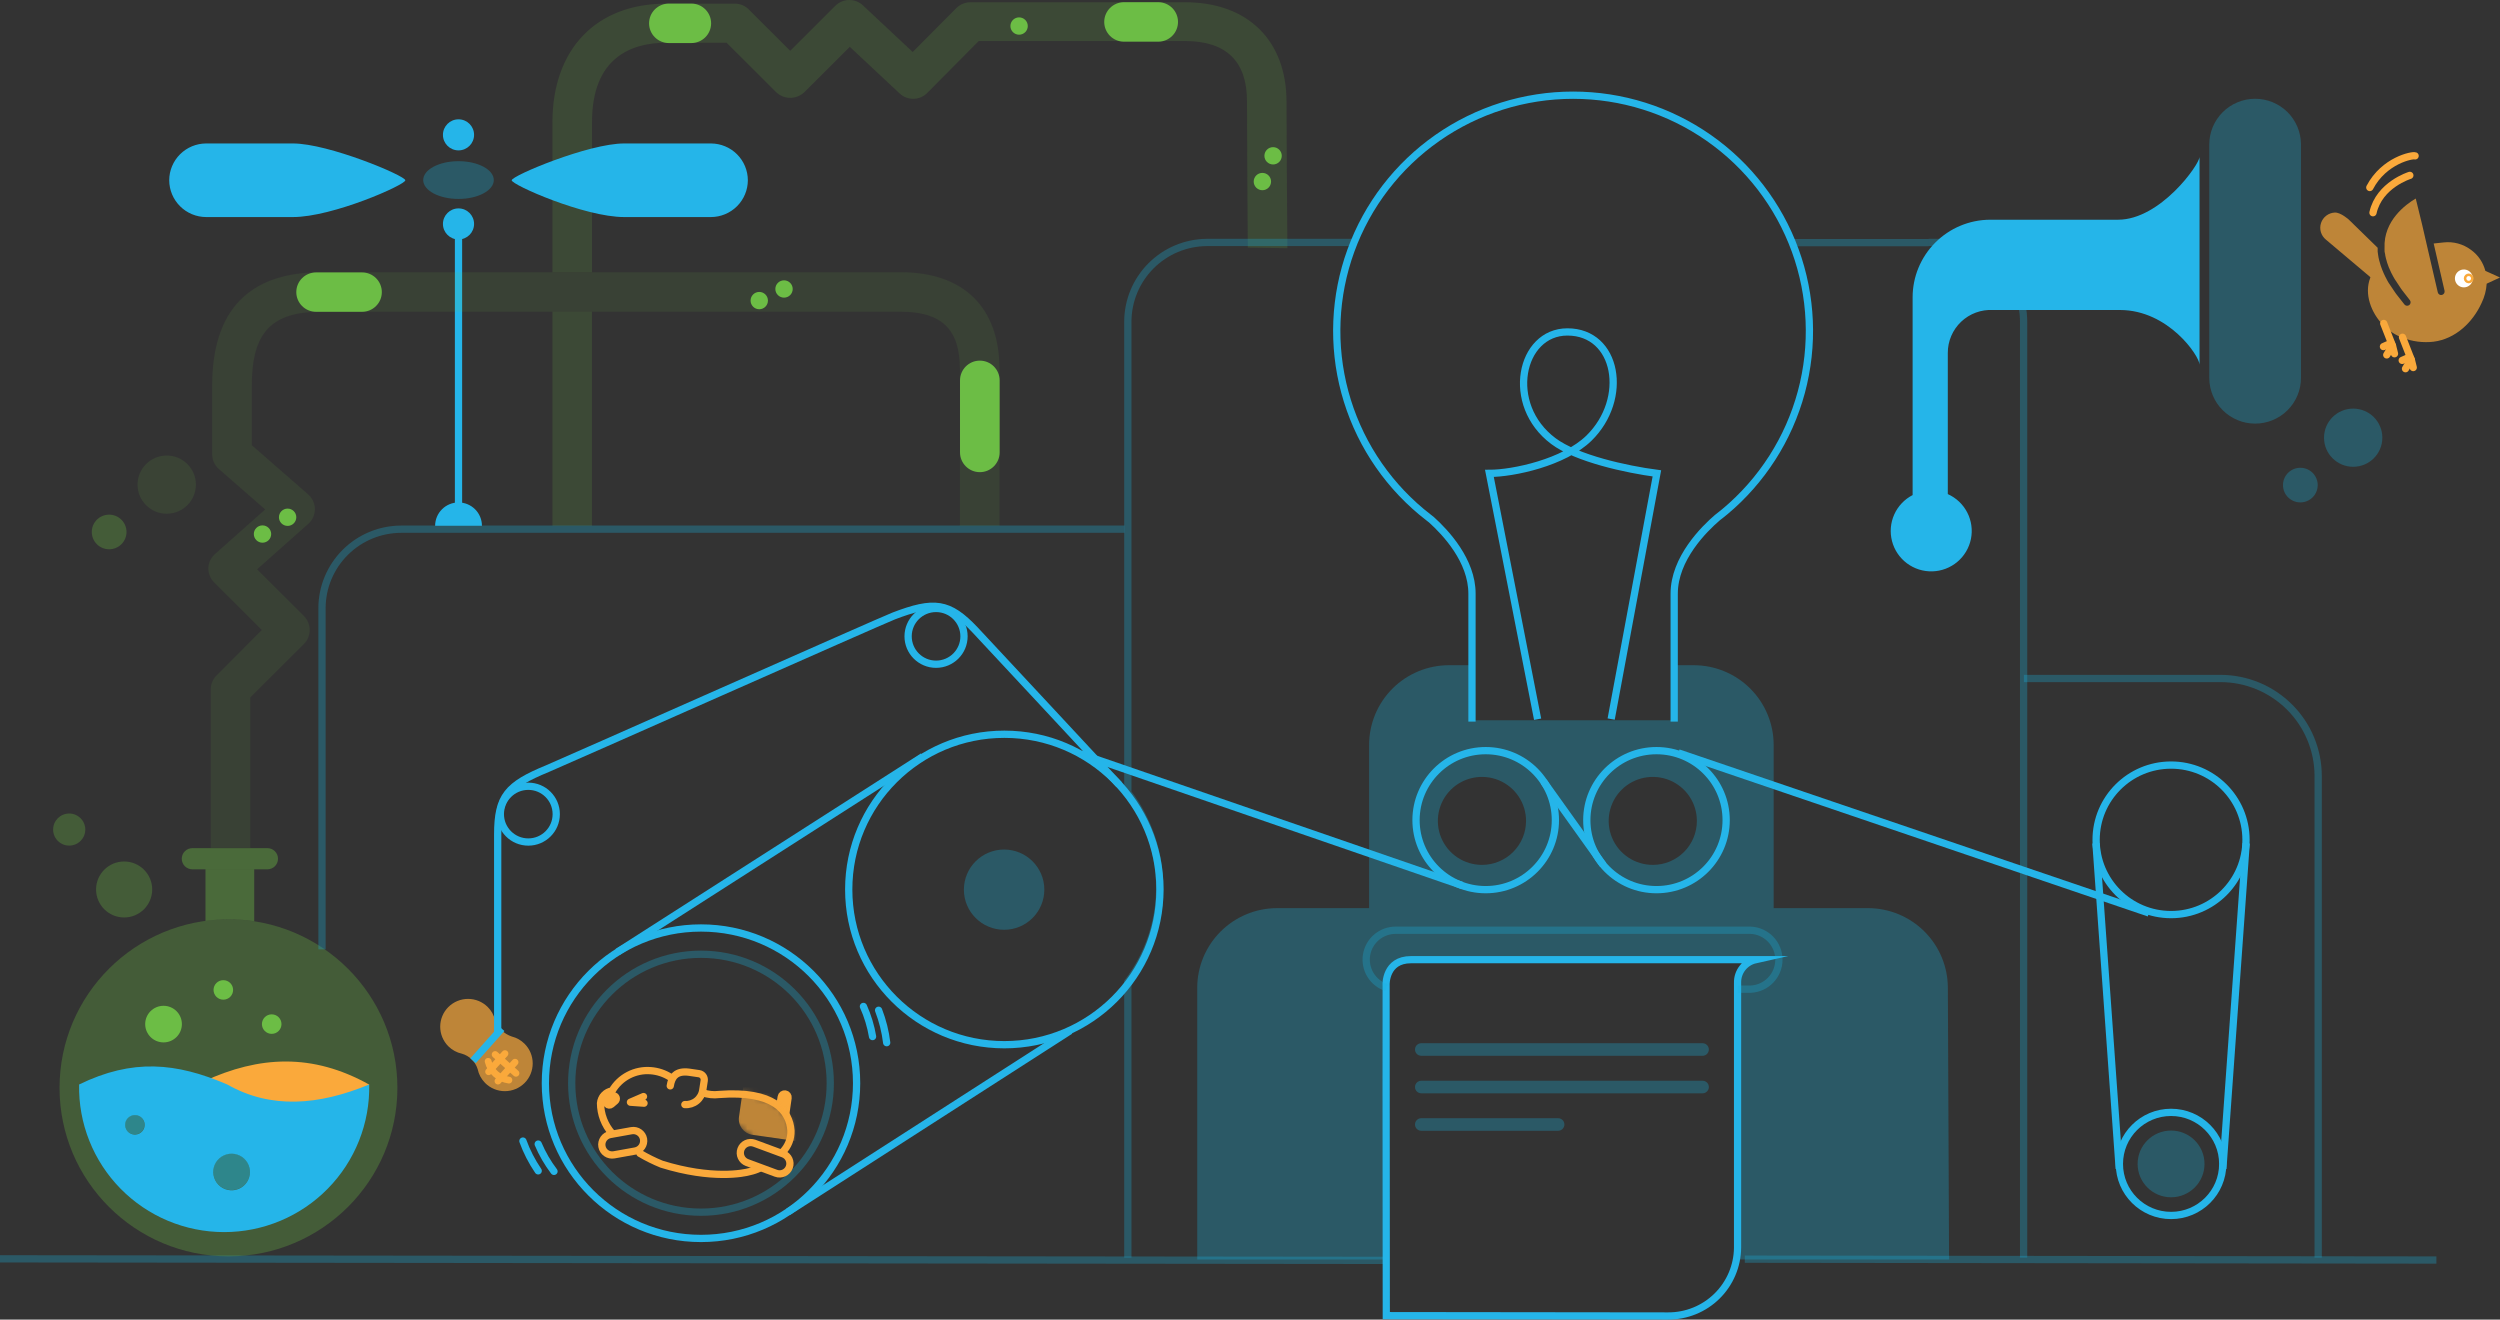 <svg width="413" height="218" viewBox="0 0 413 218" fill="none" xmlns="http://www.w3.org/2000/svg">
<rect x="0" y="0" width="413" height="218" fill="#333333" stroke="none"/>
<path opacity="0.3" d="M0 207.958L229.091 208.215" stroke="#19B0DE" stroke-width="1.2" stroke-miterlimit="10"/>
<path opacity="0.3" d="M288.24 208.015L402.493 208.158" stroke="#19B0DE" stroke-width="1.2" stroke-miterlimit="10"/>
<path opacity="0.3" d="M37.744 207.548C53.156 207.548 65.65 195.084 65.65 179.71C65.65 164.336 53.156 151.872 37.744 151.872C22.331 151.872 9.837 164.336 9.837 179.71C9.837 195.084 22.331 207.548 37.744 207.548Z" fill="#6CBD45"/>
<path opacity="0.4" d="M44.177 140.114H31.778C30.812 140.114 30.028 140.895 30.028 141.859V141.868C30.028 142.832 30.812 143.613 31.778 143.613H44.177C45.144 143.613 45.927 142.832 45.927 141.868V141.859C45.927 140.895 45.144 140.114 44.177 140.114Z" fill="#6CBD45"/>
<path opacity="0.4" d="M37.744 151.872C39.168 151.871 40.59 151.976 41.998 152.187V143.604H33.948V152.13C35.206 151.962 36.474 151.876 37.744 151.872Z" fill="#6CBD45"/>
<path opacity="0.3" d="M115.803 200.252C127.598 200.252 137.16 190.714 137.16 178.947C137.16 167.181 127.598 157.642 115.803 157.642C104.007 157.642 94.445 167.181 94.445 178.947C94.445 190.714 104.007 200.252 115.803 200.252Z" stroke="#19B0DE" stroke-width="1.2" stroke-miterlimit="10"/>
<g opacity="0.4">
<path opacity="0.4" d="M212.676 41.008C212.628 34.58 212.533 21.763 212.533 16.804C212.533 6.676 206.118 0.372 195.783 0.372H160.315C159.885 0.372 159.46 0.456 159.063 0.619C158.666 0.783 158.305 1.023 158.001 1.326L150.774 8.583L142.543 0.877C141.923 0.301 141.104 -0.014 140.257 0.001C139.409 0.015 138.601 0.357 138.001 0.954L130.545 8.392L123.699 1.554C123.084 0.945 122.253 0.602 121.386 0.601H110.076C98.47 0.601 91.262 8.116 91.262 20.227V44.966H97.801V20.17C97.801 9.336 104.493 7.057 110.076 7.057H120.028L128.241 15.249C128.865 15.837 129.691 16.164 130.549 16.164C131.408 16.164 132.234 15.837 132.858 15.249L140.382 7.734L148.623 15.44C149.242 16.022 150.064 16.339 150.914 16.325C151.764 16.311 152.575 15.966 153.173 15.364L161.682 6.781H195.783C202.561 6.781 206.003 10.118 206.003 16.699C206.003 21.668 206.089 34.447 206.137 40.903L212.676 41.008Z" fill="#6CBD45"/>
<path opacity="0.4" d="M97.791 51.498H91.262V86.861H97.791V51.498Z" fill="#6CBD45"/>
</g>
<path opacity="0.3" d="M334.301 207.758V53.205C334.311 49.733 332.939 46.398 330.488 43.932C328.036 41.467 324.704 40.072 321.222 40.054H318.612" stroke="#19B0DE" stroke-width="1.2" stroke-miterlimit="10"/>
<path opacity="0.3" d="M223.708 40.054H199.387C195.912 40.074 192.587 41.466 190.138 43.925C187.689 46.384 186.316 49.711 186.318 53.177V130.939C189.733 135.444 191.58 140.937 191.58 146.584C191.58 152.232 189.733 157.725 186.318 162.229V207.758" stroke="#19B0DE" stroke-width="1.2" stroke-miterlimit="10"/>
<path opacity="0.3" d="M318.622 40.083H295.964" stroke="#19B0DE" stroke-width="1.2" stroke-miterlimit="10"/>
<path d="M27.017 172.205C28.691 172.205 30.047 170.851 30.047 169.181C30.047 167.512 28.691 166.158 27.017 166.158C25.343 166.158 23.986 167.512 23.986 169.181C23.986 170.851 25.343 172.205 27.017 172.205Z" fill="#6CBD45"/>
<path d="M36.892 165.147C37.785 165.147 38.508 164.426 38.508 163.536C38.508 162.646 37.785 161.924 36.892 161.924C36 161.924 35.277 162.646 35.277 163.536C35.277 164.426 36 165.147 36.892 165.147Z" fill="#6CBD45"/>
<path d="M44.885 170.793C45.778 170.793 46.501 170.072 46.501 169.182C46.501 168.291 45.778 167.57 44.885 167.57C43.993 167.57 43.27 168.291 43.27 169.182C43.27 170.072 43.993 170.793 44.885 170.793Z" fill="#6CBD45"/>
<path d="M87.275 139.103C89.825 139.103 91.892 137.04 91.892 134.496C91.892 131.952 89.825 129.89 87.275 129.89C84.725 129.89 82.657 131.952 82.657 134.496C82.657 137.04 84.725 139.103 87.275 139.103Z" stroke="#25B5E9" stroke-width="1.2" stroke-miterlimit="10"/>
<path d="M154.636 109.73C157.186 109.73 159.254 107.667 159.254 105.123C159.254 102.579 157.186 100.517 154.636 100.517C152.086 100.517 150.019 102.579 150.019 105.123C150.019 107.667 152.086 109.73 154.636 109.73Z" stroke="#25B5E9" stroke-width="1.2" stroke-miterlimit="10"/>
<path d="M165.917 172.586C180.115 172.586 191.624 161.105 191.624 146.942C191.624 132.779 180.115 121.298 165.917 121.298C151.719 121.298 140.209 132.779 140.209 146.942C140.209 161.105 151.719 172.586 165.917 172.586Z" stroke="#25B5E9" stroke-width="1.2" stroke-miterlimit="10"/>
<path opacity="0.3" d="M165.879 153.599C169.548 153.599 172.523 150.631 172.523 146.971C172.523 143.31 169.548 140.343 165.879 140.343C162.209 140.343 159.234 143.31 159.234 146.971C159.234 150.631 162.209 153.599 165.879 153.599Z" fill="#19B0DE"/>
<path d="M130.162 200.233L176.797 170.269" stroke="#25B5E9" stroke-width="1.2" stroke-miterlimit="10"/>
<path d="M101.998 157.28L152.456 124.979" stroke="#25B5E9" stroke-width="1.2" stroke-miterlimit="10"/>
<path opacity="0.7" d="M86.654 172.424C86.071 171.842 85.341 171.43 84.541 171.232C83.909 171.018 83.334 170.666 82.857 170.2C82.38 169.735 82.015 169.168 81.787 168.543C81.599 167.714 81.178 166.957 80.573 166.359C80.146 165.933 79.638 165.595 79.08 165.365C78.522 165.135 77.924 165.017 77.32 165.017C76.715 165.017 76.117 165.137 75.559 165.368C75.001 165.599 74.495 165.937 74.068 166.363C73.641 166.79 73.302 167.296 73.072 167.853C72.841 168.41 72.722 169.007 72.723 169.609C72.723 170.212 72.843 170.809 73.074 171.365C73.306 171.922 73.645 172.427 74.072 172.853C74.689 173.466 75.468 173.89 76.319 174.074C76.929 174.25 77.485 174.576 77.937 175.02C78.39 175.465 78.724 176.015 78.91 176.62C79.088 177.492 79.521 178.291 80.153 178.919C81.016 179.778 82.186 180.261 83.406 180.26C84.627 180.259 85.796 179.775 86.658 178.914C87.52 178.053 88.004 176.885 88.003 175.668C88.002 174.451 87.517 173.284 86.654 172.424Z" fill="#FAA93B"/>
<path d="M82.877 169.925L78.145 175.247" stroke="#25B5E9" stroke-width="1.2" stroke-miterlimit="10"/>
<path d="M80.64 175.333C80.834 176.133 81.265 176.857 81.877 177.41C82.489 177.963 83.254 178.319 84.072 178.432" stroke="#FAA93B" stroke-width="1.12" stroke-linecap="round" stroke-linejoin="round"/>
<path d="M81.797 174.207L85.239 177.307" stroke="#FAA93B" stroke-width="1.12" stroke-linecap="round" stroke-linejoin="round"/>
<path d="M82.266 178.594L85.086 175.476" stroke="#FAA93B" stroke-width="1.12" stroke-linecap="round" stroke-linejoin="round"/>
<path d="M80.717 177.049L83.422 174.055" stroke="#FAA93B" stroke-width="1.12" stroke-linecap="round" stroke-linejoin="round"/>
<path opacity="0.3" d="M372.541 16.317C374.546 16.315 376.47 17.105 377.891 18.516C379.313 19.927 380.115 21.842 380.123 23.842V62.427C380.123 64.431 379.325 66.352 377.905 67.768C376.485 69.185 374.559 69.981 372.551 69.981C371.555 69.981 370.57 69.785 369.65 69.405C368.73 69.025 367.894 68.468 367.19 67.765C366.486 67.063 365.928 66.23 365.547 65.312C365.166 64.394 364.97 63.411 364.97 62.418V23.842C364.98 21.844 365.782 19.932 367.2 18.522C368.619 17.113 370.539 16.32 372.541 16.317Z" fill="#19B0DE"/>
<path d="M254.014 118.818L246.05 78.201C249.989 78.201 258.373 76.408 262.494 72.384C269.138 65.88 267.217 54.836 258.937 54.836C251.146 54.836 248.555 66.853 256.633 72.88C260.457 75.741 268.698 77.543 273.717 78.201L266.165 118.789" stroke="#25B5E9" stroke-width="1.2" stroke-miterlimit="10"/>
<path opacity="0.3" d="M287.179 162.763V208.063H321.987L321.786 163.164C321.776 159.683 320.386 156.348 317.92 153.886C315.454 151.424 312.111 150.035 308.622 150.022H293.01V123.024C292.998 119.545 291.607 116.212 289.141 113.752C286.674 111.292 283.333 109.904 279.846 109.892H276.089V118.99H242.963V109.892H239.339C235.851 109.902 232.509 111.289 230.042 113.749C227.575 116.21 226.185 119.544 226.175 123.024V150.022H210.946C207.456 150.035 204.114 151.424 201.648 153.886C199.181 156.348 197.791 159.683 197.781 163.164V208.063H228.68L228.355 163.078C228.355 163.078 228.23 158.863 232.504 158.863H290.18C289.305 159.066 288.527 159.565 287.979 160.277C287.432 160.988 287.149 161.867 287.179 162.763ZM244.827 142.879C243.385 142.881 241.976 142.456 240.776 141.659C239.577 140.861 238.641 139.726 238.089 138.398C237.536 137.069 237.391 135.607 237.672 134.197C237.953 132.786 238.647 131.491 239.666 130.474C240.686 129.457 241.984 128.765 243.398 128.484C244.813 128.204 246.278 128.349 247.61 128.9C248.941 129.451 250.079 130.384 250.878 131.581C251.678 132.777 252.104 134.184 252.102 135.622C252.1 137.546 251.332 139.39 249.969 140.751C248.605 142.111 246.756 142.877 244.827 142.879ZM273.039 142.879C271.598 142.879 270.189 142.453 268.991 141.654C267.793 140.855 266.859 139.719 266.308 138.391C265.757 137.063 265.613 135.601 265.895 134.191C266.177 132.781 266.871 131.486 267.891 130.47C268.911 129.454 270.21 128.763 271.624 128.484C273.037 128.204 274.502 128.35 275.833 128.901C277.164 129.453 278.301 130.386 279.101 131.582C279.9 132.778 280.326 134.184 280.324 135.622C280.324 136.576 280.135 137.52 279.769 138.401C279.403 139.282 278.866 140.083 278.19 140.757C277.513 141.431 276.71 141.965 275.826 142.33C274.942 142.694 273.995 142.881 273.039 142.879Z" fill="#19B0DE"/>
<path d="M254.999 129.108L264.846 142.879" stroke="#25B5E9" stroke-width="1.2" stroke-miterlimit="10"/>
<path opacity="0.3" d="M358.66 197.792C361.712 197.792 364.186 195.324 364.186 192.279C364.186 189.235 361.712 186.767 358.66 186.767C355.608 186.767 353.134 189.235 353.134 192.279C353.134 195.324 355.608 197.792 358.66 197.792Z" fill="#19B0DE"/>
<path d="M349.903 36.297H328.736C325.338 36.319 322.086 37.684 319.693 40.091C317.3 42.498 315.959 45.752 315.964 49.143V81.787C314.618 82.482 313.548 83.612 312.929 84.992C312.311 86.372 312.18 87.921 312.559 89.385C312.938 90.849 313.804 92.141 315.015 93.051C316.226 93.96 317.711 94.432 319.226 94.389C320.741 94.347 322.197 93.793 323.355 92.818C324.513 91.843 325.306 90.504 325.602 89.021C325.898 87.539 325.681 85.999 324.986 84.656C324.291 83.312 323.16 82.243 321.777 81.625V58.308C321.772 57.342 321.966 56.386 322.347 55.498C322.727 54.61 323.285 53.809 323.987 53.144C324.689 52.48 325.52 51.965 326.429 51.633C327.338 51.301 328.305 51.158 329.272 51.212H350.209C358.249 51.212 363.363 58.842 363.363 60.243V25.911C363.363 27.17 356.891 36.297 349.903 36.297Z" fill="#25B5E9"/>
<path d="M59.875 180.292C60.076 180.215 60.831 179.252 60.994 179.176C51.635 173.95 42.83 174.408 33.652 178.642C42.677 182.151 48.9 184.402 59.875 180.292Z" fill="#FAA93B"/>
<path opacity="0.5" d="M38.26 196.6C39.934 196.6 41.291 195.246 41.291 193.576C41.291 191.907 39.934 190.553 38.26 190.553C36.586 190.553 35.23 191.907 35.23 193.576C35.23 195.246 36.586 196.6 38.26 196.6Z" fill="#19B0DE"/>
<path opacity="0.5" d="M22.256 187.406C23.149 187.406 23.872 186.685 23.872 185.795C23.872 184.904 23.149 184.183 22.256 184.183C21.364 184.183 20.641 184.904 20.641 185.795C20.641 186.685 21.364 187.406 22.256 187.406Z" fill="#19B0DE"/>
<path d="M37.543 179.157C29.082 175.523 21.893 174.856 13.069 179.157C13.005 182.336 13.578 185.496 14.754 188.452C15.929 191.408 17.684 194.1 19.916 196.371C22.147 198.642 24.81 200.446 27.749 201.677C30.688 202.909 33.844 203.543 37.031 203.543C40.219 203.543 43.375 202.909 46.314 201.677C49.253 200.446 51.916 198.642 54.147 196.371C56.379 194.1 58.134 191.408 59.309 188.452C60.485 185.496 61.058 182.336 60.994 179.157C52.657 182.6 44.761 183.267 37.543 179.157ZM22.38 187.435C22.063 187.453 21.747 187.377 21.473 187.216C21.198 187.056 20.978 186.818 20.838 186.533C20.698 186.248 20.646 185.928 20.688 185.614C20.73 185.299 20.864 185.004 21.073 184.765C21.282 184.526 21.558 184.354 21.864 184.271C22.171 184.187 22.496 184.196 22.798 184.296C23.099 184.395 23.365 184.582 23.561 184.831C23.758 185.081 23.875 185.383 23.9 185.699C23.916 185.913 23.889 186.128 23.821 186.331C23.753 186.534 23.645 186.722 23.503 186.883C23.362 187.045 23.19 187.177 22.997 187.271C22.805 187.366 22.595 187.422 22.38 187.435ZM38.499 196.628C37.901 196.675 37.303 196.545 36.78 196.253C36.257 195.961 35.832 195.521 35.56 194.988C35.288 194.456 35.18 193.854 35.25 193.26C35.32 192.667 35.565 192.107 35.954 191.652C36.343 191.197 36.859 190.868 37.436 190.705C38.013 190.543 38.625 190.554 39.195 190.739C39.765 190.924 40.268 191.273 40.639 191.742C41.01 192.211 41.234 192.78 41.281 193.376C41.344 194.175 41.087 194.967 40.565 195.577C40.043 196.187 39.3 196.565 38.499 196.628Z" fill="#25B5E9"/>
<path d="M145.143 166.893C145.809 168.617 146.258 170.418 146.481 172.252" stroke="#25B5E9" stroke-width="1.2" stroke-linecap="round" stroke-linejoin="round"/>
<path d="M142.638 166.263C143.349 167.853 143.857 169.525 144.148 171.241" stroke="#25B5E9" stroke-width="1.2" stroke-linecap="round" stroke-linejoin="round"/>
<path d="M88.91 193.424C87.866 191.895 87.018 190.242 86.386 188.503" stroke="#25B5E9" stroke-width="1.2" stroke-linecap="round" stroke-linejoin="round"/>
<path d="M91.52 193.51C90.466 192.119 89.59 190.604 88.91 188.999" stroke="#25B5E9" stroke-width="1.2" stroke-linecap="round" stroke-linejoin="round"/>
<path d="M106.395 182.247L104.148 182.085L106.309 181.15" stroke="#FAA93B" stroke-width="1.2" stroke-linecap="round" stroke-linejoin="round"/>
<path d="M48.394 35.858H34.053C32.439 35.853 30.892 35.212 29.75 34.074C28.607 32.936 27.962 31.394 27.954 29.783C27.959 28.171 28.603 26.626 29.746 25.486C30.889 24.346 32.437 23.704 34.053 23.699H48.394C54.283 23.699 66.96 29.03 66.96 29.783C66.96 30.537 54.962 35.858 48.394 35.858Z" fill="#25B5E9"/>
<path d="M103.107 35.858H117.447C119.061 35.853 120.608 35.212 121.751 34.074C122.893 32.936 123.539 31.394 123.546 29.783C123.541 28.171 122.897 26.626 121.754 25.486C120.612 24.346 119.063 23.704 117.447 23.699H103.107C97.218 23.699 84.531 29.03 84.531 29.783C84.531 30.537 96.558 35.858 103.107 35.858Z" fill="#25B5E9"/>
<path d="M75.745 38.9V84.648" stroke="#25B5E9" stroke-width="1.2" stroke-miterlimit="10"/>
<path opacity="0.3" d="M75.745 32.864C78.966 32.864 81.577 31.467 81.577 29.745C81.577 28.023 78.966 26.627 75.745 26.627C72.525 26.627 69.914 28.023 69.914 29.745C69.914 31.467 72.525 32.864 75.745 32.864Z" fill="#19B0DE"/>
<path d="M75.746 24.843C77.166 24.843 78.317 23.695 78.317 22.278C78.317 20.861 77.166 19.712 75.746 19.712C74.325 19.712 73.174 20.861 73.174 22.278C73.174 23.695 74.325 24.843 75.746 24.843Z" fill="#25B5E9"/>
<path d="M75.746 39.558C77.166 39.558 78.317 38.41 78.317 36.993C78.317 35.576 77.166 34.428 75.746 34.428C74.325 34.428 73.174 35.576 73.174 36.993C73.174 38.41 74.325 39.558 75.746 39.558Z" fill="#25B5E9"/>
<path d="M71.883 86.861C71.883 85.837 72.29 84.856 73.016 84.133C73.741 83.409 74.724 83.003 75.75 83.003C76.775 83.003 77.759 83.409 78.484 84.133C79.21 84.856 79.617 85.837 79.617 86.861" fill="#25B5E9"/>
<path opacity="0.3" d="M20.507 151.567C23.068 151.567 25.143 149.496 25.143 146.942C25.143 144.387 23.068 142.317 20.507 142.317C17.946 142.317 15.87 144.387 15.87 146.942C15.87 149.496 17.946 151.567 20.507 151.567Z" fill="#6CBD45"/>
<path opacity="0.3" d="M11.434 139.694C12.902 139.694 14.092 138.507 14.092 137.043C14.092 135.579 12.902 134.392 11.434 134.392C9.966 134.392 8.776 135.579 8.776 137.043C8.776 138.507 9.966 139.694 11.434 139.694Z" fill="#6CBD45"/>
<path opacity="0.3" d="M18.031 90.742C19.615 90.742 20.899 89.461 20.899 87.881C20.899 86.301 19.615 85.02 18.031 85.02C16.447 85.02 15.163 86.301 15.163 87.881C15.163 89.461 16.447 90.742 18.031 90.742Z" fill="#6CBD45"/>
<g opacity="0.4">
<g opacity="0.5">
<path opacity="0.5" d="M165.114 86.889V60.959C165.114 50.802 159.177 44.975 148.862 44.975H53.04C41.099 44.975 35.048 51.288 35.048 63.743V75.025C35.046 75.491 35.145 75.951 35.336 76.375C35.527 76.799 35.807 77.178 36.157 77.486L43.805 84.162L35.554 91.495C35.215 91.783 34.939 92.137 34.744 92.536C34.548 92.935 34.437 93.369 34.417 93.813C34.405 94.257 34.484 94.699 34.648 95.112C34.812 95.525 35.059 95.901 35.373 96.216L43.25 104.074L35.774 111.58C35.469 111.882 35.227 112.241 35.063 112.638C34.899 113.034 34.816 113.459 34.818 113.888V140.075H41.348V115.223L50.21 106.382C50.514 106.079 50.754 105.719 50.918 105.323C51.082 104.927 51.166 104.503 51.166 104.074C51.163 103.21 50.819 102.381 50.21 101.766L42.476 94.051L50.908 86.555C51.257 86.251 51.537 85.876 51.728 85.455C51.92 85.034 52.019 84.576 52.019 84.114C52.019 83.651 51.92 83.194 51.728 82.773C51.537 82.352 51.257 81.977 50.908 81.672L41.596 73.547V63.743C41.596 54.932 44.809 51.498 53.069 51.498H148.823C155.573 51.498 158.575 54.417 158.575 60.959V86.889" fill="#6CBD45"/>
</g>
<path opacity="0.3" d="M27.543 84.867C30.204 84.867 32.361 82.716 32.361 80.061C32.361 77.406 30.204 75.254 27.543 75.254C24.882 75.254 22.725 77.406 22.725 80.061C22.725 82.716 24.882 84.867 27.543 84.867Z" fill="#6CBD45"/>
</g>
<path opacity="0.3" d="M380.017 82.998C381.601 82.998 382.885 81.717 382.885 80.137C382.885 78.557 381.601 77.276 380.017 77.276C378.433 77.276 377.149 78.557 377.149 80.137C377.149 81.717 378.433 82.998 380.017 82.998Z" fill="#19B0DE"/>
<path opacity="0.3" d="M388.746 77.114C391.407 77.114 393.564 74.962 393.564 72.308C393.564 69.653 391.407 67.501 388.746 67.501C386.085 67.501 383.928 69.653 383.928 72.308C383.928 74.962 386.085 77.114 388.746 77.114Z" fill="#19B0DE"/>
<path d="M128.756 183.105L129.062 181.198C129.086 181.049 129.167 180.915 129.289 180.826C129.411 180.737 129.563 180.699 129.712 180.721C129.786 180.731 129.857 180.756 129.92 180.794C129.984 180.832 130.04 180.882 130.084 180.941C130.129 181.001 130.161 181.068 130.179 181.14C130.197 181.212 130.201 181.287 130.19 181.36L129.779 184.221" fill="#FAA93B"/>
<path d="M128.756 183.105L129.062 181.198C129.086 181.049 129.167 180.915 129.289 180.826C129.411 180.737 129.563 180.699 129.712 180.721V180.721C129.786 180.731 129.857 180.756 129.92 180.794C129.984 180.832 130.04 180.882 130.084 180.941C130.129 181.001 130.161 181.068 130.179 181.14C130.197 181.212 130.201 181.287 130.19 181.36L129.779 184.221" stroke="#FAA93B" stroke-width="1.2" stroke-miterlimit="10"/>
<path d="M110.726 179.386C110.956 177.908 111.682 176.859 113.804 177.126L115.497 177.374C115.758 177.416 115.991 177.558 116.149 177.77C116.306 177.982 116.374 178.247 116.338 178.508L116.099 180.053C116.006 180.757 115.648 181.399 115.097 181.849C114.547 182.299 113.845 182.523 113.135 182.476" stroke="#FAA93B" stroke-width="1.2" stroke-miterlimit="10" stroke-linecap="round"/>
<path d="M104.322 186.789L100.822 187.419C99.892 187.587 99.274 188.475 99.442 189.402C99.61 190.33 100.5 190.947 101.43 190.779L104.93 190.149C105.86 189.982 106.478 189.094 106.31 188.166C106.142 187.238 105.252 186.622 104.322 186.789Z" stroke="#FAA93B" stroke-width="1.2" stroke-miterlimit="10"/>
<path d="M129.383 190.622L124.604 188.856C123.718 188.529 122.733 188.98 122.405 189.864C122.077 190.749 122.529 191.731 123.416 192.058L128.194 193.823C129.081 194.151 130.065 193.699 130.393 192.815C130.721 191.931 130.269 190.949 129.383 190.622Z" stroke="#FAA93B" stroke-width="1.2" stroke-miterlimit="10"/>
<path d="M129.292 190.305C129.746 189.842 130.101 189.293 130.338 188.69C130.574 188.087 130.687 187.443 130.668 186.796C130.449 183.487 127.8 180.12 118.804 180.807C117.886 180.923 116.953 180.825 116.08 180.521" stroke="#FAA93B" stroke-width="1.2" stroke-linecap="round" stroke-linejoin="round"/>
<path d="M105.716 190.544C106.869 191.226 108.07 191.822 109.311 192.327C117.638 194.912 122.896 193.824 123.852 193.548C124.423 193.425 124.978 193.236 125.506 192.985" stroke="#FAA93B" stroke-width="1.2" stroke-linecap="round" stroke-linejoin="round"/>
<path d="M101.118 187.244C99.897 185.863 99.218 184.088 99.206 182.247C99.25 181.743 99.462 181.269 99.809 180.901C100.156 180.532 100.617 180.291 101.118 180.216C101.76 179.11 102.704 178.209 103.84 177.618C104.976 177.027 106.257 176.77 107.533 176.878C108.676 176.968 109.779 177.338 110.745 177.955" stroke="#FAA93B" stroke-width="1.2" stroke-linecap="round" stroke-linejoin="round"/>
<path d="M276.576 119.209V98.076C276.576 92.258 281.547 87.366 283.727 85.497C283.794 85.43 284.76 84.715 284.932 84.543C291.08 79.411 295.495 72.515 297.578 64.792C299.66 57.069 299.309 48.894 296.572 41.377C293.835 33.861 288.845 27.366 282.28 22.777C275.714 18.188 267.891 15.726 259.874 15.726C251.857 15.726 244.035 18.188 237.469 22.777C230.904 27.366 225.913 33.861 223.176 41.377C220.439 48.894 220.088 57.069 222.171 64.792C224.254 72.515 228.669 79.411 234.817 84.543C235.257 84.915 235.706 85.268 236.165 85.621L236.481 85.869C238.813 87.967 243.173 92.611 243.173 98.066V119.209" stroke="#25B5E9" stroke-width="1.2" stroke-miterlimit="10"/>
<path opacity="0.3" d="M53.193 156.832V100.46C53.203 97.005 54.583 93.695 57.032 91.253C59.48 88.81 62.799 87.433 66.262 87.423H185.764" stroke="#19B0DE" stroke-width="1.2" stroke-miterlimit="10"/>
<path d="M115.803 204.591C130 204.591 141.51 193.11 141.51 178.947C141.51 164.784 130 153.303 115.803 153.303C101.605 153.303 90.095 164.784 90.095 178.947C90.095 193.11 101.605 204.591 115.803 204.591Z" stroke="#25B5E9" stroke-width="1.2" stroke-miterlimit="10"/>
<path d="M184.894 129.642C184.894 129.642 163.508 106.64 161.099 104.084C156.759 99.478 154.311 99.211 147.648 101.757C145.65 102.52 92.409 126.171 90.43 126.982C83.824 129.699 82.218 131.54 82.218 137.863V170.564" stroke="#25B5E9" stroke-width="1.2" stroke-miterlimit="10"/>
<path opacity="0.3" d="M334.348 112.085H366.853C371.123 112.098 375.214 113.796 378.233 116.809C381.252 119.822 382.952 123.904 382.962 128.164V207.758" stroke="#19B0DE" stroke-width="1.2" stroke-miterlimit="10"/>
<path d="M358.66 151.09C365.497 151.09 371.04 145.561 371.04 138.74C371.04 131.92 365.497 126.39 358.66 126.39C351.822 126.39 346.279 131.92 346.279 138.74C346.279 145.561 351.822 151.09 358.66 151.09Z" stroke="#25B5E9" stroke-width="1.2" stroke-miterlimit="10"/>
<path d="M277.265 124.378L355.008 150.833" stroke="#25B5E9" stroke-width="1.2" stroke-miterlimit="10"/>
<path d="M358.66 200.796C363.375 200.796 367.197 196.983 367.197 192.279C367.197 187.576 363.375 183.763 358.66 183.763C353.945 183.763 350.123 187.576 350.123 192.279C350.123 196.983 353.945 200.796 358.66 200.796Z" stroke="#25B5E9" stroke-width="1.2" stroke-miterlimit="10"/>
<path d="M371.069 139.312L367.216 193.081" stroke="#25B5E9" stroke-width="1.2" stroke-miterlimit="10"/>
<path d="M346.251 139.312L350.094 193.081" stroke="#25B5E9" stroke-width="1.2" stroke-miterlimit="10"/>
<path d="M101.596 181.827C101.662 181.773 101.71 181.701 101.734 181.619C101.757 181.538 101.756 181.451 101.729 181.37C101.702 181.289 101.651 181.219 101.583 181.168C101.515 181.116 101.433 181.087 101.348 181.083L100.143 180.988C100.058 180.981 99.973 180.999 99.899 181.041C99.824 181.082 99.764 181.144 99.725 181.22C99.686 181.295 99.67 181.381 99.68 181.465C99.69 181.549 99.725 181.629 99.78 181.694L100.334 182.342C100.408 182.428 100.513 182.48 100.626 182.489C100.738 182.498 100.85 182.463 100.937 182.39L101.596 181.827Z" fill="#FAA93B" stroke="#FAA93B" stroke-width="1.34" stroke-miterlimit="10"/>
<path d="M245.439 146.971C251.796 146.971 256.949 141.83 256.949 135.488C256.949 129.147 251.796 124.006 245.439 124.006C239.082 124.006 233.928 129.147 233.928 135.488C233.928 141.83 239.082 146.971 245.439 146.971Z" stroke="#25B5E9" stroke-width="1.2" stroke-miterlimit="10"/>
<path d="M273.651 146.971C280.008 146.971 285.161 141.83 285.161 135.488C285.161 129.147 280.008 124.006 273.651 124.006C267.294 124.006 262.14 129.147 262.14 135.488C262.14 141.83 267.294 146.971 273.651 146.971Z" stroke="#25B5E9" stroke-width="1.2" stroke-miterlimit="10"/>
<path d="M178.584 124.569L241.548 146.284" stroke="#25B5E9" stroke-width="1.2" stroke-miterlimit="10"/>
<path opacity="0.3" d="M281.26 172.338H234.798C234.222 172.338 233.756 172.804 233.756 173.378C233.756 173.952 234.222 174.417 234.798 174.417H281.26C281.836 174.417 282.303 173.952 282.303 173.378C282.303 172.804 281.836 172.338 281.26 172.338Z" fill="#19B0DE"/>
<path opacity="0.3" d="M281.26 178.537H234.798C234.222 178.537 233.756 179.003 233.756 179.577C233.756 180.151 234.222 180.616 234.798 180.616H281.26C281.836 180.616 282.303 180.151 282.303 179.577C282.303 179.003 281.836 178.537 281.26 178.537Z" fill="#19B0DE"/>
<path opacity="0.3" d="M257.398 184.726H234.798C234.222 184.726 233.756 185.192 233.756 185.766C233.756 186.34 234.222 186.805 234.798 186.805H257.398C257.974 186.805 258.44 186.34 258.44 185.766C258.44 185.192 257.974 184.726 257.398 184.726Z" fill="#19B0DE"/>
<path d="M228.976 162.658C228.976 162.658 228.852 158.539 233.087 158.539H290.027C289.165 158.732 288.396 159.218 287.852 159.914C287.308 160.609 287.023 161.471 287.045 162.353V206.117C287.017 209.129 285.794 212.007 283.644 214.121C281.494 216.236 278.592 217.414 275.572 217.399L229.014 217.342L228.976 162.658Z" stroke="#25B5E9" stroke-width="1.19" stroke-miterlimit="10"/>
<path opacity="0.3" d="M287.083 163.412H289.205C290.462 163.356 291.649 162.819 292.519 161.912C293.389 161.005 293.874 159.798 293.874 158.543C293.874 157.288 293.389 156.081 292.519 155.174C291.649 154.268 290.462 153.73 289.205 153.675H230.563C229.407 153.674 228.288 154.084 227.407 154.831C226.526 155.578 225.941 156.613 225.756 157.751C225.571 158.89 225.798 160.057 226.396 161.043C226.995 162.03 227.927 162.771 229.024 163.135" stroke="#19B0DE" stroke-width="1.2" stroke-miterlimit="10"/>
<path d="M110.497 7.114L114.206 7.114C116.012 7.114 117.476 5.654 117.476 3.853C117.476 2.052 116.012 0.591 114.206 0.591L110.497 0.591C108.691 0.591 107.227 2.052 107.227 3.853C107.227 5.654 108.691 7.114 110.497 7.114Z" fill="#6CBD45"/>
<path d="M185.687 6.886L191.337 6.886C193.143 6.886 194.607 5.425 194.607 3.624C194.607 1.823 193.143 0.362 191.337 0.362L185.687 0.362C183.882 0.362 182.418 1.823 182.418 3.624C182.418 5.425 183.882 6.886 185.687 6.886Z" fill="#6CBD45"/>
<path d="M168.355 5.732C169.147 5.732 169.789 5.091 169.789 4.301C169.789 3.511 169.147 2.871 168.355 2.871C167.563 2.871 166.921 3.511 166.921 4.301C166.921 5.091 167.563 5.732 168.355 5.732Z" fill="#6CBD45"/>
<path d="M210.314 27.17C211.106 27.17 211.748 26.53 211.748 25.74C211.748 24.95 211.106 24.309 210.314 24.309C209.522 24.309 208.88 24.95 208.88 25.74C208.88 26.53 209.522 27.17 210.314 27.17Z" fill="#6CBD45"/>
<path d="M208.546 31.424C209.338 31.424 209.98 30.783 209.98 29.993C209.98 29.203 209.338 28.562 208.546 28.562C207.754 28.562 207.112 29.203 207.112 29.993C207.112 30.783 207.754 31.424 208.546 31.424Z" fill="#6CBD45"/>
<path d="M158.594 62.847V74.73C158.594 76.536 160.06 78.001 161.868 78.001C163.677 78.001 165.142 76.536 165.142 74.73V62.847C165.142 61.04 163.677 59.576 161.868 59.576C160.06 59.576 158.594 61.04 158.594 62.847Z" fill="#6CBD45"/>
<path d="M52.208 51.508H59.818C61.619 51.508 63.078 50.052 63.078 48.256C63.078 46.46 61.619 45.004 59.818 45.004H52.208C50.408 45.004 48.948 46.46 48.948 48.256C48.948 50.052 50.408 51.508 52.208 51.508Z" fill="#6CBD45"/>
<path d="M47.514 86.88C48.306 86.88 48.948 86.239 48.948 85.449C48.948 84.659 48.306 84.019 47.514 84.019C46.722 84.019 46.08 84.659 46.08 85.449C46.08 86.239 46.722 86.88 47.514 86.88Z" fill="#6CBD45"/>
<path d="M43.365 89.655C44.157 89.655 44.799 89.014 44.799 88.224C44.799 87.434 44.157 86.794 43.365 86.794C42.573 86.794 41.931 87.434 41.931 88.224C41.931 89.014 42.573 89.655 43.365 89.655Z" fill="#6CBD45"/>
<path d="M125.43 51.088C126.222 51.088 126.864 50.448 126.864 49.658C126.864 48.868 126.222 48.227 125.43 48.227C124.638 48.227 123.996 48.868 123.996 49.658C123.996 50.448 124.638 51.088 125.43 51.088Z" fill="#6CBD45"/>
<path d="M129.521 49.171C130.313 49.171 130.955 48.531 130.955 47.741C130.955 46.951 130.313 46.31 129.521 46.31C128.729 46.31 128.087 46.951 128.087 47.741C128.087 48.531 128.729 49.171 129.521 49.171Z" fill="#6CBD45"/>
<path opacity="0.7" d="M413 45.843L410.581 44.746C410.22 43.354 409.385 42.131 408.22 41.285C406.913 40.301 405.276 39.86 403.65 40.054L402.044 40.226L403.841 48.036C403.873 48.184 403.846 48.339 403.766 48.467C403.685 48.595 403.558 48.687 403.411 48.723C403.338 48.742 403.262 48.745 403.188 48.734C403.114 48.723 403.043 48.697 402.978 48.658C402.914 48.619 402.859 48.567 402.815 48.506C402.771 48.446 402.74 48.377 402.723 48.303L400.897 40.417L400.122 37.05L399.08 32.797C397.465 33.751 393.727 36.449 393.927 40.97C393.927 41.113 393.927 41.227 393.927 41.361C393.927 41.494 393.927 41.656 393.975 41.78C394.023 41.904 394.033 42.086 394.052 42.219C394.071 42.353 394.119 42.543 394.157 42.686C394.276 43.176 394.43 43.658 394.616 44.126C394.692 44.289 394.75 44.451 394.826 44.603L394.874 44.708L395.046 45.09L395.371 45.7L395.6 46.1L396.652 47.693L396.738 47.808L396.824 47.932L398.134 49.62C398.216 49.74 398.25 49.888 398.226 50.032C398.203 50.177 398.126 50.307 398.01 50.396C397.893 50.485 397.747 50.526 397.602 50.511C397.456 50.496 397.321 50.426 397.226 50.316L395.906 48.637L395.811 48.504L395.725 48.389L394.606 46.73L394.405 46.387L394.023 45.652C393.956 45.509 393.889 45.376 393.832 45.242L393.774 45.118C393.698 44.956 393.631 44.785 393.564 44.622C393.356 44.107 393.184 43.578 393.048 43.039C393 42.858 392.971 42.696 392.933 42.543C392.895 42.391 392.876 42.2 392.857 42.057L392.79 41.58C392.79 41.38 392.79 41.237 392.79 41.103C392.785 41.046 392.785 40.989 392.79 40.932L388.01 36.268C388.01 36.268 386.662 35.067 385.715 35.114C385.204 35.138 384.711 35.315 384.304 35.624C383.896 35.933 383.592 36.359 383.432 36.844C383.272 37.329 383.264 37.852 383.409 38.341C383.554 38.831 383.845 39.266 384.243 39.587L391.576 45.776V45.862C390.514 48.58 391.719 51.67 393.698 53.72V53.329L393.927 53.911C394.138 54.111 394.358 54.321 394.587 54.502C395.245 55.015 395.973 55.432 396.748 55.742V55.561L396.834 55.771C398.485 56.422 400.271 56.655 402.034 56.448C405.629 55.99 408.488 53.282 409.95 50.068C410.441 49.066 410.73 47.977 410.801 46.864L413 45.843Z" fill="#FAA93B"/>
<path d="M398.105 28.973C398.105 28.973 393.048 30.508 392.016 35.143" stroke="#FAA93B" stroke-width="1.2" stroke-linecap="round" stroke-linejoin="round"/>
<path d="M398.975 25.749C398.564 25.568 393.851 26.464 391.49 30.975" stroke="#FAA93B" stroke-width="1.2" stroke-linecap="round" stroke-linejoin="round"/>
<path d="M396.891 55.714L398.316 59.357L397.388 60.911" stroke="#FAA93B" stroke-width="1.2" stroke-linecap="round" stroke-linejoin="round"/>
<path d="M398.669 60.72L398.344 59.414" stroke="#FAA93B" stroke-width="1.2" stroke-linecap="round" stroke-linejoin="round"/>
<path d="M396.843 59.538L398.105 58.985" stroke="#FAA93B" stroke-width="1.2" stroke-linecap="round" stroke-linejoin="round"/>
<path d="M393.793 53.434L395.228 57.077L394.291 58.632" stroke="#FAA93B" stroke-width="1.2" stroke-linecap="round" stroke-linejoin="round"/>
<path d="M395.572 58.441L395.247 57.135" stroke="#FAA93B" stroke-width="1.2" stroke-linecap="round" stroke-linejoin="round"/>
<path d="M393.746 57.258L395.008 56.705" stroke="#FAA93B" stroke-width="1.2" stroke-linecap="round" stroke-linejoin="round"/>
<path d="M408.22 46.883C408.044 47.116 407.803 47.293 407.526 47.39C407.25 47.487 406.951 47.5 406.667 47.428C406.383 47.355 406.127 47.2 405.931 46.982C405.736 46.765 405.609 46.494 405.568 46.205C405.526 45.915 405.572 45.62 405.698 45.356C405.825 45.093 406.027 44.873 406.28 44.724C406.532 44.575 406.823 44.504 407.115 44.52C407.408 44.536 407.689 44.638 407.924 44.813C408.079 44.93 408.21 45.075 408.31 45.242C408.409 45.41 408.474 45.594 408.501 45.787C408.529 45.979 408.518 46.175 408.47 46.362C408.422 46.551 408.337 46.727 408.22 46.883Z" fill="white"/>
<path d="M407.828 46.205C407.944 46.205 408.038 46.111 408.038 45.996C408.038 45.88 407.944 45.786 407.828 45.786C407.712 45.786 407.618 45.88 407.618 45.996C407.618 46.111 407.712 46.205 407.828 46.205Z" stroke="#FAA93B" stroke-width="1.2" stroke-linecap="round" stroke-linejoin="round"/>
<mask id="mask0" style="mask-type:alpha" maskUnits="userSpaceOnUse" x="114" y="180" width="17" height="12">
<path d="M129.41 191.841C129.925 191.292 130.329 190.641 130.597 189.927C130.866 189.212 130.993 188.449 130.973 187.681C130.723 183.759 127.717 179.77 117.505 180.583C116.463 180.721 115.404 180.604 114.412 180.244" fill="#C4C4C4"/>
</mask>
<g mask="url(#mask0)">
<path opacity="0.7" d="M137.142 177.539L125.956 175.943C124.524 175.738 123.197 176.731 122.992 178.16L122.081 184.513C121.876 185.942 122.871 187.265 124.303 187.47L135.489 189.066C136.921 189.27 138.249 188.278 138.453 186.849L139.364 180.496C139.569 179.067 138.574 177.743 137.142 177.539Z" fill="#FAA93B"/>
</g>
</svg>
